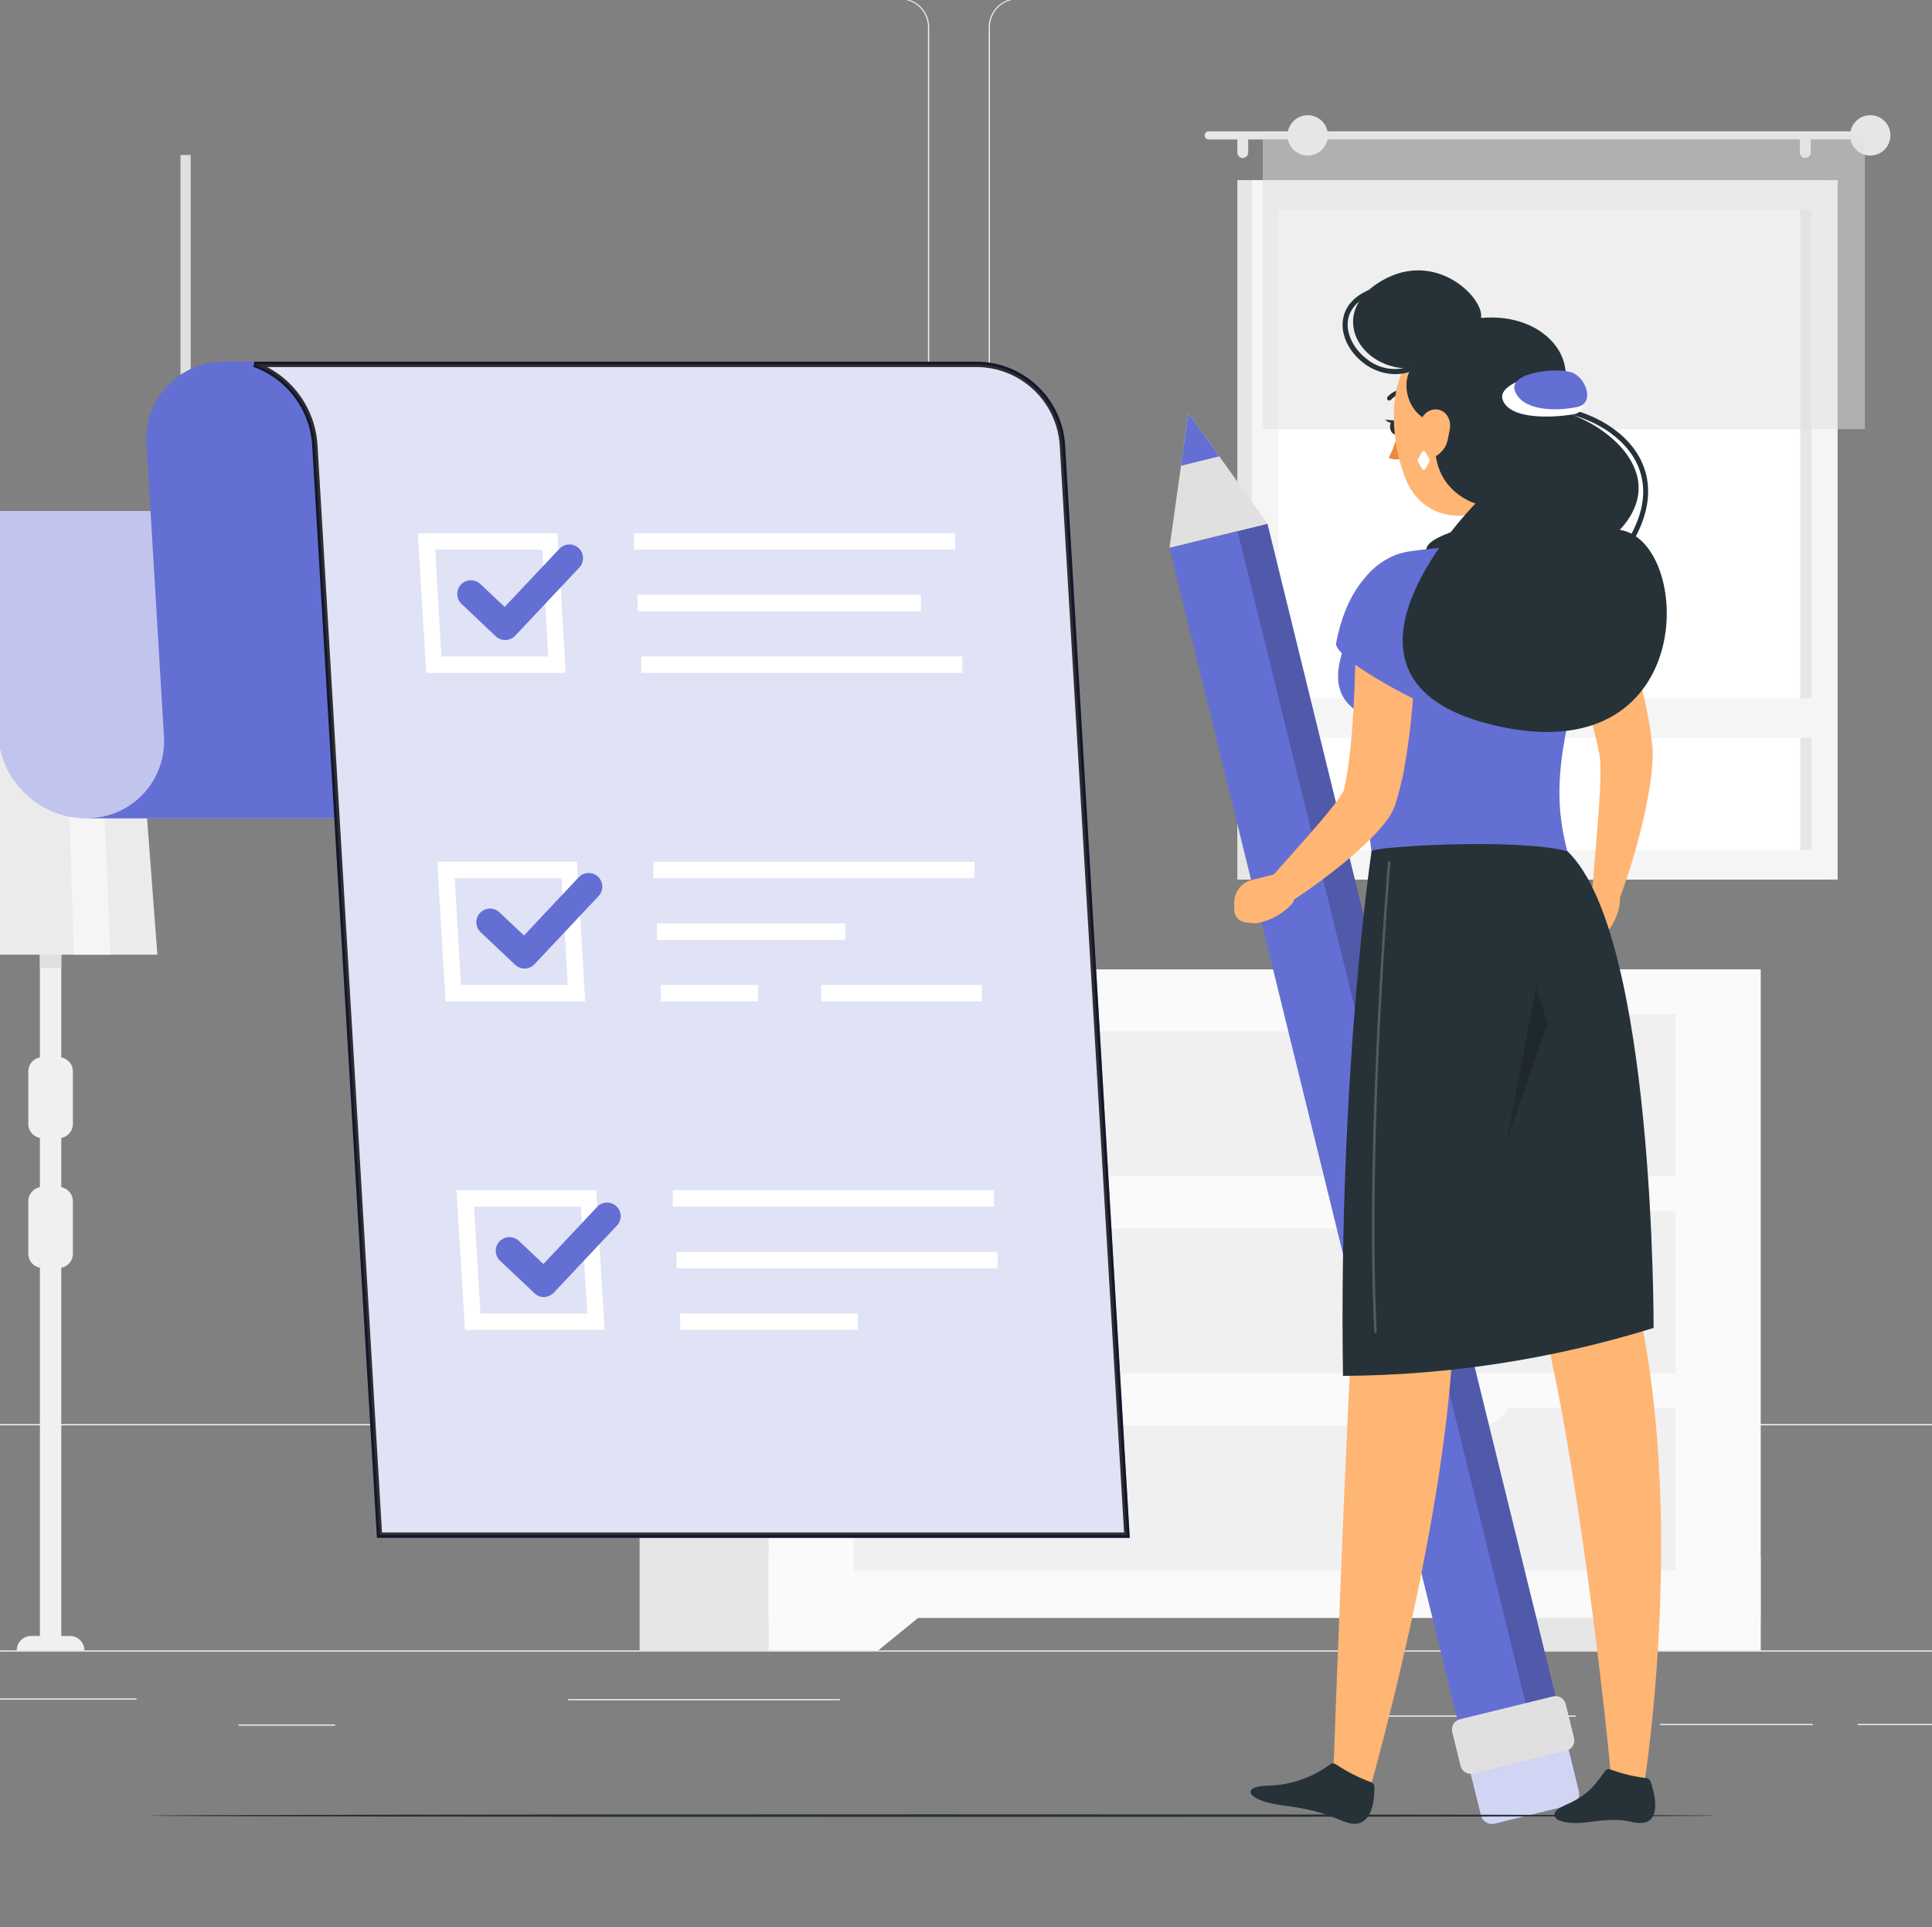 <svg width="360" height="359" viewBox="0 0 360 359" fill="none" xmlns="http://www.w3.org/2000/svg">
<rect x="0" y="0" width="360" height="359" fill="#808080" stroke="none"/>
<g clip-path="url(#clip0_156_327)">
<path d="M415 307.456H-55V307.691H415V307.456Z" fill="#EBEBEB"/>
<path d="M25.445 316.405H-5.688V316.64H25.445V316.405Z" fill="#EBEBEB"/>
<path d="M156.5 316.527H105.872V316.762H156.5V316.527Z" fill="#EBEBEB"/>
<path d="M62.462 321.255H44.424V321.49H62.462V321.255Z" fill="#EBEBEB"/>
<path d="M364.24 321.142H346.164V321.377H364.24V321.142Z" fill="#EBEBEB"/>
<path d="M337.788 321.142H309.316V321.377H337.788V321.142Z" fill="#EBEBEB"/>
<path d="M293.637 319.591H253.63V319.826H293.637V319.591Z" fill="#EBEBEB"/>
<path d="M167.78 265.532H-13.725C-15.146 265.529 -16.509 264.963 -17.514 263.957C-18.518 262.95 -19.082 261.586 -19.082 260.165V5.02C-19.07 3.607 -18.5 2.255 -17.497 1.259C-16.494 0.263 -15.138 -0.298 -13.725 -0.3H167.78C169.204 -0.3 170.569 0.265 171.575 1.272C172.582 2.279 173.147 3.644 173.147 5.067V260.165C173.147 261.588 172.582 262.953 171.575 263.96C170.569 264.966 169.204 265.532 167.78 265.532ZM-13.725 -0.112C-15.084 -0.11 -16.387 0.432 -17.348 1.395C-18.308 2.357 -18.848 3.661 -18.848 5.02V260.165C-18.848 261.524 -18.308 262.828 -17.348 263.79C-16.387 264.753 -15.084 265.294 -13.725 265.297H167.78C169.141 265.294 170.445 264.753 171.406 263.791C172.368 262.829 172.91 261.525 172.912 260.165V5.02C172.91 3.66 172.368 2.356 171.406 1.394C170.445 0.432 169.141 -0.11 167.78 -0.112H-13.725Z" fill="#EBEBEB"/>
<path d="M371.111 265.532H189.597C188.175 265.529 186.811 264.963 185.805 263.957C184.799 262.951 184.232 261.587 184.23 260.165V5.02C184.245 3.606 184.817 2.254 185.821 1.258C186.826 0.262 188.183 -0.298 189.597 -0.3H371.111C372.524 -0.295 373.877 0.266 374.878 1.262C375.879 2.258 376.448 3.608 376.46 5.02V260.165C376.46 261.585 375.897 262.947 374.895 263.953C373.892 264.959 372.532 265.527 371.111 265.532ZM189.597 -0.112C188.237 -0.11 186.933 0.432 185.971 1.394C185.009 2.356 184.467 3.66 184.465 5.02V260.165C184.467 261.525 185.009 262.829 185.971 263.791C186.933 264.753 188.237 265.294 189.597 265.297H371.111C372.472 265.294 373.776 264.753 374.738 263.791C375.7 262.829 376.241 261.525 376.244 260.165V5.02C376.241 3.66 375.7 2.356 374.738 1.394C373.776 0.432 372.472 -0.11 371.111 -0.112H189.597Z" fill="#EBEBEB"/>
<path d="M339.687 33.559H230.553V163.862H339.687V33.559Z" fill="#E6E6E6"/>
<path d="M342.413 33.559H233.279V163.862H342.413V33.559Z" fill="#F5F5F5"/>
<path d="M337.525 158.363V39.048L238.177 39.048V158.363H337.525Z" fill="white"/>
<path d="M337.516 158.363V39.048H335.457V158.363H337.516Z" fill="#E6E6E6"/>
<path d="M340.383 130.097H235.3V137.476H340.383V130.097Z" fill="#F5F5F5"/>
<path d="M347.743 24.469H225.223C225.024 24.469 224.833 24.548 224.692 24.689C224.551 24.83 224.471 25.021 224.471 25.221C224.471 25.42 224.551 25.612 224.692 25.753C224.833 25.894 225.024 25.973 225.223 25.973H347.743C347.942 25.973 348.134 25.894 348.275 25.753C348.416 25.612 348.495 25.42 348.495 25.221C348.495 25.021 348.416 24.83 348.275 24.689C348.134 24.548 347.942 24.469 347.743 24.469Z" fill="#E6E6E6"/>
<path d="M348.495 28.981C350.572 28.981 352.255 27.298 352.255 25.221C352.255 23.145 350.572 21.461 348.495 21.461C346.418 21.461 344.735 23.145 344.735 25.221C344.735 27.298 346.418 28.981 348.495 28.981Z" fill="#E6E6E6"/>
<path d="M231.568 29.432C231.299 29.432 231.041 29.325 230.851 29.135C230.66 28.944 230.553 28.686 230.553 28.417V26.236C230.556 25.968 230.663 25.711 230.853 25.521C231.043 25.331 231.3 25.223 231.568 25.221C231.838 25.221 232.096 25.328 232.286 25.518C232.477 25.709 232.584 25.967 232.584 26.236V28.417C232.584 28.686 232.477 28.944 232.286 29.135C232.096 29.325 231.838 29.432 231.568 29.432Z" fill="#E6E6E6"/>
<path d="M336.388 29.432C336.119 29.432 335.86 29.325 335.67 29.135C335.48 28.944 335.373 28.686 335.373 28.417V26.236C335.375 25.968 335.483 25.711 335.673 25.521C335.863 25.331 336.119 25.223 336.388 25.221C336.657 25.221 336.915 25.328 337.106 25.518C337.296 25.709 337.403 25.967 337.403 26.236V28.417C337.403 28.686 337.296 28.944 337.106 29.135C336.915 29.325 336.657 29.432 336.388 29.432Z" fill="#E6E6E6"/>
<path opacity="0.5" d="M347.499 25.221H235.3V79.948H347.499V25.221Z" fill="#E0E0E0"/>
<path d="M243.676 28.981C245.752 28.981 247.436 27.298 247.436 25.221C247.436 23.145 245.752 21.461 243.676 21.461C241.599 21.461 239.916 23.145 239.916 25.221C239.916 27.298 241.599 28.981 243.676 28.981Z" fill="#E6E6E6"/>
<path d="M29.327 177.858H-10.482L-6.957 131.262H25.802L29.327 177.858Z" fill="#EBEBEB"/>
<path d="M20.595 177.858H13.752L12.295 131.262H18.611L20.595 177.858Z" fill="#F5F5F5"/>
<path d="M11.42 177.858H7.435V307.456H11.42V177.858Z" fill="#F0F0F0"/>
<path d="M10.932 196.949H7.924C6.46 196.949 5.273 198.136 5.273 199.6V209.386C5.273 210.85 6.46 212.036 7.924 212.036H10.932C12.396 212.036 13.582 210.85 13.582 209.386V199.6C13.582 198.136 12.396 196.949 10.932 196.949Z" fill="#F0F0F0"/>
<path d="M10.932 221.126H7.924C6.46 221.126 5.273 222.313 5.273 223.777V233.563C5.273 235.027 6.46 236.213 7.924 236.213H10.932C12.396 236.213 13.582 235.027 13.582 233.563V223.777C13.582 222.313 12.396 221.126 10.932 221.126Z" fill="#F0F0F0"/>
<path d="M15.726 307.456H3.12C3.12 306.743 3.403 306.059 3.908 305.555C4.412 305.051 5.096 304.768 5.809 304.768H13.037C13.75 304.768 14.434 305.051 14.938 305.555C15.442 306.059 15.726 306.743 15.726 307.456Z" fill="#F0F0F0"/>
<path d="M11.42 177.858H7.435V180.293H11.42V177.858Z" fill="#E0E0E0"/>
<path d="M35.531 28.878H33.633V139.196H35.531V28.878Z" fill="#E0E0E0"/>
<path d="M328.069 180.594H286.192V307.447H328.069V180.594Z" fill="#E6E6E6"/>
<path d="M307.624 307.456H328.069V289.944H286.192L307.624 307.456Z" fill="#FAFAFA"/>
<path d="M161.059 180.594H119.182V307.447H161.059V180.594Z" fill="#E6E6E6"/>
<path d="M328.059 180.594H143.218V301.421H328.059V180.594Z" fill="#FAFAFA"/>
<path d="M163.663 307.456H143.227V289.944H185.104L163.663 307.456Z" fill="#FAFAFA"/>
<path d="M312.211 225.62H159.085V255.859H312.211V225.62Z" fill="#F0F0F0"/>
<path d="M312.211 262.327H159.085V292.566H312.211V262.327Z" fill="#F0F0F0"/>
<path d="M275.739 228.853H195.548C193.997 228.853 192.51 228.237 191.413 227.141C190.317 226.044 189.701 224.557 189.701 223.006H281.586C281.587 223.775 281.437 224.535 281.143 225.245C280.85 225.955 280.419 226.6 279.876 227.144C279.333 227.687 278.688 228.117 277.978 228.411C277.268 228.704 276.507 228.855 275.739 228.853Z" fill="#FAFAFA"/>
<path d="M312.211 188.922H159.085V219.162H312.211V188.922Z" fill="#F0F0F0"/>
<path d="M275.739 192.156H195.548C193.996 192.153 192.509 191.535 191.413 190.437C190.316 189.339 189.701 187.851 189.701 186.299H281.586C281.587 187.068 281.437 187.829 281.143 188.54C280.85 189.25 280.42 189.896 279.877 190.44C279.334 190.984 278.689 191.415 277.979 191.71C277.269 192.004 276.508 192.156 275.739 192.156Z" fill="#FAFAFA"/>
<path d="M275.739 265.56H195.548C193.996 265.558 192.509 264.94 191.413 263.842C190.316 262.744 189.701 261.256 189.701 259.704H281.586C281.587 260.473 281.437 261.234 281.143 261.944C280.85 262.655 280.42 263.301 279.877 263.844C279.334 264.388 278.689 264.82 277.979 265.114C277.269 265.409 276.508 265.56 275.739 265.56Z" fill="#FAFAFA"/>
<path d="M16.017 152.441H156.303C152.139 152.389 148.147 150.773 145.12 147.913C142.093 145.054 140.253 141.16 139.965 137.006L137.484 95.195H-2.792L-0.32 137.006C-0.033 141.16 1.808 145.054 4.834 147.913C7.861 150.773 11.853 152.389 16.017 152.441Z" fill="#646FD4"/>
<path opacity="0.6" d="M16.017 152.441H156.303C152.139 152.389 148.147 150.773 145.12 147.913C142.093 145.054 140.253 141.16 139.965 137.006L137.484 95.195H-2.792L-0.32 137.006C-0.033 141.16 1.808 145.054 4.834 147.913C7.861 150.773 11.853 152.389 16.017 152.441Z" fill="white"/>
<path d="M166.699 67.38H41.82C39.829 67.357 37.855 67.747 36.023 68.526C34.191 69.305 32.54 70.456 31.176 71.906C29.812 73.356 28.763 75.073 28.097 76.95C27.431 78.826 27.162 80.82 27.306 82.805L30.54 137.015C30.687 139.002 30.42 140.997 29.755 142.874C29.09 144.752 28.042 146.471 26.677 147.921C25.312 149.372 23.66 150.523 21.827 151.301C19.993 152.079 18.018 152.467 16.026 152.441H156.303C158.294 152.467 160.27 152.079 162.103 151.301C163.937 150.523 165.588 149.372 166.953 147.921C168.318 146.471 169.366 144.752 170.031 142.874C170.696 140.997 170.964 139.002 170.816 137.015L171.164 142.881L167.611 82.843C167.458 80.854 167.721 78.854 168.384 76.972C169.046 75.09 170.094 73.367 171.459 71.912C172.824 70.457 174.478 69.303 176.314 68.523C178.151 67.743 180.129 67.353 182.124 67.38H166.699Z" fill="#646FD4"/>
<path d="M182.124 67.38H41.82C45.983 67.427 49.977 69.04 53.004 71.899C56.032 74.757 57.871 78.651 58.157 82.805L70.236 286.494H210.512L198.462 82.843C198.181 78.684 196.344 74.783 193.316 71.918C190.288 69.052 186.293 67.432 182.124 67.38Z" fill="#646FD4"/>
<path opacity="0.8" d="M209.982 285.994H70.707L58.656 82.776L58.656 82.776L58.656 82.771C58.362 78.492 56.466 74.48 53.347 71.535C51.621 69.905 49.589 68.668 47.392 67.88H182.121C186.163 67.931 190.037 69.502 192.972 72.281C195.908 75.059 197.69 78.842 197.963 82.875C197.963 82.876 197.963 82.876 197.963 82.877L209.982 285.994Z" fill="white" stroke="black"/>
<path d="M105.42 125.359H79.42L77.85 99.34H103.86L105.42 125.359ZM82.24 122.295H102.14L101.04 102.395H81.103L82.24 122.295Z" fill="white"/>
<path d="M109.049 186.563H83.02L81.479 160.534H107.507L109.049 186.563ZM85.897 183.498H105.796L104.621 163.599H84.722L85.897 183.498Z" fill="white"/>
<path d="M112.668 247.766H86.639L85.06 221.737H111.089L112.668 247.766ZM89.525 244.702H109.425L108.24 224.802H88.341L89.525 244.702Z" fill="white"/>
<path d="M177.97 99.331H118.129V102.395H177.97V99.331Z" fill="white"/>
<path d="M171.615 110.817H118.806V113.882H171.615V110.817Z" fill="white"/>
<path d="M179.323 122.295H119.483V125.359H179.323V122.295Z" fill="white"/>
<path d="M181.589 160.534H121.748V163.599H181.589V160.534Z" fill="white"/>
<path d="M157.553 172.021H122.425V175.085H157.553V172.021Z" fill="white"/>
<path d="M141.244 183.498H123.111V186.563H141.244V183.498Z" fill="white"/>
<path d="M182.952 183.498H153.031V186.563H182.952V183.498Z" fill="white"/>
<path d="M185.208 221.737H125.367V224.802H185.208V221.737Z" fill="white"/>
<path d="M185.894 233.224H126.053V236.289H185.894V233.224Z" fill="white"/>
<path d="M159.828 244.702H126.73V247.766H159.828V244.702Z" fill="white"/>
<path d="M94.112 119.23C93.462 119.231 92.836 118.982 92.364 118.535L86 112.5C85.757 112.27 85.561 111.994 85.425 111.688C85.288 111.382 85.213 111.053 85.204 110.718C85.186 110.042 85.436 109.386 85.901 108.895C86.366 108.404 87.007 108.118 87.683 108.099C88.359 108.081 89.015 108.332 89.506 108.796L94.037 113.073L104.236 102.235C104.7 101.743 105.34 101.455 106.016 101.435C106.692 101.414 107.348 101.663 107.841 102.127C108.333 102.591 108.621 103.231 108.642 103.907C108.662 104.583 108.413 105.24 107.949 105.732L96.002 118.431C95.772 118.677 95.496 118.875 95.19 119.012C94.883 119.149 94.552 119.224 94.216 119.23H94.112Z" fill="#646FD4"/>
<path d="M97.74 180.434C97.09 180.437 96.463 180.187 95.992 179.738L89.6 173.703C89.348 173.476 89.144 173.201 89.001 172.893C88.857 172.586 88.776 172.253 88.762 171.914C88.749 171.575 88.803 171.237 88.922 170.919C89.041 170.602 89.222 170.311 89.455 170.064C89.688 169.817 89.968 169.62 90.278 169.483C90.589 169.346 90.923 169.272 91.263 169.266C91.602 169.26 91.939 169.322 92.254 169.448C92.569 169.574 92.856 169.762 93.097 170L97.637 174.277L107.827 163.439C108.29 162.946 108.931 162.658 109.607 162.638C110.283 162.618 110.939 162.867 111.432 163.331C111.924 163.794 112.212 164.435 112.232 165.111C112.253 165.787 112.003 166.443 111.54 166.935L99.592 179.635C99.365 179.88 99.09 180.077 98.785 180.214C98.48 180.352 98.15 180.426 97.816 180.434H97.74Z" fill="#646FD4"/>
<path d="M101.359 241.647C100.708 241.646 100.081 241.393 99.611 240.942L93.219 234.907C92.967 234.679 92.763 234.404 92.62 234.097C92.476 233.79 92.395 233.457 92.381 233.118C92.368 232.779 92.422 232.44 92.541 232.123C92.66 231.805 92.841 231.514 93.074 231.267C93.307 231.021 93.587 230.823 93.897 230.686C94.208 230.549 94.542 230.475 94.882 230.469C95.221 230.463 95.558 230.525 95.873 230.651C96.188 230.777 96.474 230.965 96.716 231.203L101.256 235.48L111.455 224.642C111.933 224.232 112.545 224.013 113.175 224.028C113.804 224.042 114.406 224.29 114.864 224.722C115.321 225.154 115.603 225.74 115.654 226.368C115.705 226.995 115.522 227.62 115.14 228.12L103.192 240.819C102.962 241.064 102.686 241.261 102.38 241.398C102.073 241.535 101.742 241.61 101.407 241.618L101.359 241.647Z" fill="#646FD4"/>
<path d="M236.172 97.576L217.915 102.064L272.397 323.707L290.654 319.22L236.172 97.576Z" fill="#646FD4"/>
<path opacity="0.2" d="M236.162 97.574L230.603 98.941L285.085 320.584L290.644 319.218L236.162 97.574Z" fill="black"/>
<path d="M289.274 322.517L275.126 325.995C273.991 326.274 273.298 327.419 273.577 328.553L275.946 338.193C276.225 339.327 277.37 340.021 278.505 339.742L292.654 336.264C293.788 335.985 294.481 334.84 294.203 333.705L291.833 324.066C291.554 322.932 290.409 322.238 289.274 322.517Z" fill="#646FD4"/>
<path opacity="0.7" d="M289.274 322.517L275.126 325.995C273.991 326.274 273.298 327.419 273.577 328.553L275.946 338.193C276.225 339.327 277.37 340.021 278.505 339.742L292.654 336.264C293.788 335.985 294.481 334.84 294.203 333.705L291.833 324.066C291.554 322.932 290.409 322.238 289.274 322.517Z" fill="white"/>
<path d="M289.384 316.031L272.031 320.296C270.982 320.554 270.341 321.613 270.599 322.661L272.152 328.978C272.41 330.027 273.469 330.668 274.517 330.41L291.87 326.145C292.919 325.887 293.56 324.828 293.302 323.779L291.749 317.462C291.492 316.414 290.433 315.773 289.384 316.031Z" fill="#E0E0E0"/>
<path d="M236.174 97.554L217.92 102.047L220.063 86.772L221.435 76.978L227.197 85.014L236.174 97.554Z" fill="#E0E0E0"/>
<path d="M227.197 85.014L220.063 86.772L221.435 76.978L227.197 85.014Z" fill="#646FD4"/>
<path d="M283.325 83.059C283.231 88.699 282.14 99.331 285.111 102.799C278.283 105.045 272.162 109.037 267.354 114.38C263.284 107.725 268.595 104.144 268.595 104.144C274.451 102.264 274.094 97.855 272.863 93.803L283.325 83.059Z" fill="#FFB573"/>
<path d="M265.625 108.637C267.176 102.874 262.805 102.057 270.09 99.237C275.786 96.981 286.549 96.661 289.078 98.475C290.478 99.49 288.551 103.044 288.551 103.044L265.625 108.637Z" fill="#263238"/>
<path d="M297.199 107.396C297.622 108.073 297.923 108.59 298.261 109.182C298.6 109.774 298.882 110.319 299.201 110.893C299.803 112.039 300.367 113.186 300.912 114.352C302.003 116.674 302.952 119.052 303.826 121.458C305.582 126.332 306.842 131.371 307.586 136.498L307.831 138.435C307.878 138.707 307.915 139.196 307.943 139.619C307.972 140.042 307.943 140.427 307.943 140.803C307.922 142.19 307.818 143.574 307.633 144.949C307.304 147.543 306.806 149.997 306.261 152.469C305.151 157.291 303.748 162.04 302.059 166.691C301.835 167.322 301.388 167.849 300.804 168.174C300.219 168.5 299.535 168.601 298.881 168.46C298.227 168.318 297.647 167.943 297.249 167.405C296.851 166.866 296.663 166.202 296.72 165.535C297.096 160.76 297.538 155.947 297.885 151.247C298.055 148.897 298.186 146.547 298.224 144.328C298.224 143.229 298.224 142.138 298.12 141.226L298.036 140.597L297.914 139.986L297.566 138.35C296.562 133.945 295.21 129.626 293.524 125.434C292.678 123.329 291.766 121.242 290.807 119.183C290.331 118.149 289.833 117.134 289.313 116.138L288.523 114.653L287.78 113.29L287.649 113.045C286.964 111.783 286.798 110.304 287.187 108.921C287.575 107.538 288.487 106.362 289.729 105.641C290.971 104.92 292.445 104.712 293.838 105.061C295.232 105.41 296.434 106.288 297.19 107.509L297.199 107.396Z" fill="#FFB573"/>
<path d="M294.68 168.59L295.46 167.292L297.66 163.589L301.692 165.873C302.529 169.633 299.972 172.961 299.972 172.961L298.835 173.901C298.447 174.238 297.946 174.415 297.433 174.396C296.919 174.376 296.433 174.163 296.071 173.797L295.197 172.989C294.647 172.41 294.299 171.668 294.206 170.875C294.113 170.082 294.279 169.28 294.68 168.59Z" fill="#FFB573"/>
<path d="M241.1 166.672L240.451 164.322C240.299 163.769 239.936 163.298 239.441 163.01C238.945 162.722 238.356 162.639 237.801 162.781L234.981 163.504L233.242 163.937C232.327 164.175 231.515 164.705 230.928 165.446C230.341 166.187 230.012 167.1 229.989 168.045V169.445C229.985 170.055 230.213 170.644 230.627 171.093C231.04 171.541 231.609 171.816 232.217 171.861L233.956 172.03C236.565 171.615 238.957 170.329 240.743 168.383C240.936 168.148 241.07 167.87 241.132 167.572C241.194 167.274 241.183 166.965 241.1 166.672Z" fill="#FFB573"/>
<path d="M292.499 103.26C297.434 105.45 301.956 110.667 305.659 120.321C304.475 124.297 292.245 130.811 292.245 130.811C292.245 130.811 276.989 98.466 292.499 103.26Z" fill="#646FD4"/>
<path d="M251.675 115.621C251.722 119.202 245.791 127.502 252.615 132.315C253.207 139.563 254.006 146.697 255.557 158.588H292.057C288.589 145.428 291.587 136.592 297.152 113.468C297.47 112.226 297.515 110.929 297.286 109.667C297.056 108.405 296.556 107.208 295.82 106.157C295.085 105.107 294.131 104.227 293.024 103.58C291.917 102.932 290.683 102.531 289.407 102.404C287.95 102.263 286.408 102.141 284.838 102.057C279.318 101.661 273.777 101.661 268.257 102.057C266.461 102.216 264.609 102.442 262.833 102.686C259.728 103.139 256.89 104.696 254.841 107.072C252.791 109.448 251.667 112.483 251.675 115.621Z" fill="#646FD4"/>
<path d="M263.763 112.133C263.848 114.822 263.763 117.397 263.763 120.029C263.763 122.661 263.594 125.265 263.425 127.897C263.134 133.233 262.506 138.545 261.545 143.802C261.432 144.469 261.254 145.165 261.094 145.842C260.934 146.519 260.793 147.195 260.577 147.91L260.276 148.953L260.116 149.48C260.056 149.716 259.98 149.948 259.891 150.175C259.497 151.188 258.959 152.138 258.293 152.995C257.376 154.185 256.373 155.306 255.294 156.351C254.307 157.338 253.301 158.231 252.286 159.171C248.288 162.615 244.04 165.757 239.577 168.571C239.017 168.923 238.349 169.062 237.694 168.963C237.04 168.865 236.443 168.534 236.011 168.032C235.58 167.53 235.343 166.89 235.344 166.228C235.344 165.566 235.582 164.927 236.015 164.426C239.37 160.6 242.83 156.802 246.054 153.042C246.843 152.102 247.614 151.162 248.347 150.222C249.036 149.387 249.664 148.505 250.227 147.581C250.453 147.233 250.594 146.81 250.472 147.045C250.35 147.28 250.472 146.923 250.472 146.819L250.556 146.406L250.735 145.588C250.867 145.062 250.942 144.469 251.036 143.896C251.13 143.323 251.243 142.749 251.299 142.148C251.938 137.401 252.239 132.4 252.418 127.399C252.596 122.398 252.709 117.303 252.737 112.359C252.729 111.634 252.864 110.915 253.134 110.243C253.404 109.57 253.803 108.958 254.31 108.439C255.333 107.393 256.73 106.796 258.194 106.78C259.657 106.764 261.067 107.33 262.113 108.353C263.16 109.376 263.757 110.773 263.773 112.237L263.763 112.133Z" fill="#FFB573"/>
<path d="M259.74 103.523C255.238 105.76 250.773 110.103 248.921 120.048C250.096 123.987 266.189 131.573 266.189 131.573C266.189 131.573 275.147 97.77 259.74 103.523Z" fill="#646FD4"/>
<path d="M260.727 79.468C260.849 80.173 260.567 80.831 260.097 80.916C259.627 81.001 259.157 80.512 259.035 79.797C258.913 79.083 259.204 78.434 259.665 78.35C260.126 78.265 260.614 78.754 260.727 79.468Z" fill="#263238"/>
<path d="M259.9 78.341L258.105 78.19C258.105 78.19 259.186 79.346 259.9 78.341Z" fill="#263238"/>
<path d="M260.558 80.258C260.189 82.011 259.585 83.705 258.763 85.296C259.175 85.489 259.624 85.588 260.079 85.588C260.533 85.588 260.983 85.489 261.395 85.296L260.558 80.258Z" fill="#ED893E"/>
<path d="M258.866 74.618C258.758 74.617 258.655 74.577 258.575 74.505C258.535 74.466 258.503 74.419 258.482 74.367C258.46 74.316 258.449 74.26 258.449 74.204C258.449 74.148 258.46 74.093 258.482 74.041C258.503 73.99 258.535 73.943 258.575 73.904C259.034 73.398 259.606 73.008 260.245 72.766C260.884 72.525 261.571 72.438 262.25 72.512C262.304 72.522 262.355 72.543 262.401 72.573C262.447 72.603 262.486 72.642 262.517 72.688C262.547 72.733 262.569 72.785 262.579 72.838C262.59 72.892 262.59 72.948 262.579 73.001C262.556 73.114 262.49 73.213 262.396 73.278C262.301 73.343 262.185 73.368 262.071 73.349C261.534 73.3 260.992 73.377 260.489 73.575C259.987 73.772 259.537 74.085 259.176 74.486C259.094 74.57 258.983 74.617 258.866 74.618Z" fill="#263238"/>
<path d="M283.992 72.466C284.932 81.302 285.496 85.024 281.896 90.326C276.472 98.362 265.568 97.846 262.062 89.545C258.904 82.025 257.917 68.865 265.775 63.733C267.465 62.58 269.429 61.892 271.469 61.737C273.51 61.582 275.555 61.966 277.4 62.85C279.245 63.735 280.825 65.089 281.982 66.776C283.139 68.464 283.832 70.426 283.992 72.466Z" fill="#FFB573"/>
<path d="M267.918 78.923C262.278 77.927 260.915 71.45 263.002 68.63C253.499 69.053 247.097 58.422 257.362 52.359C267.627 46.296 276.688 55.687 275.955 59.23C288.598 58.084 296.005 68.489 289.115 76.225C298.205 77.701 311.816 87.947 301.824 98.71C315.332 100.694 316.798 142.994 280.025 135.474C241.26 127.54 274.94 93.803 274.94 93.803C274.94 93.803 265.117 91.04 267.918 78.923Z" fill="#263238"/>
<path d="M303.93 101.464L303.131 100.976C306.543 95.43 307.107 90.382 304.804 85.936C301.843 80.296 294.661 76.968 289.087 76.648L289.143 75.708C294.971 76.037 302.52 79.468 305.641 85.494C308.066 90.194 307.474 95.702 303.93 101.464Z" fill="#263238"/>
<path d="M293.242 77.175C296.485 76.639 294.953 71.347 292.565 69.946C290.177 68.546 278.738 70.82 279.997 74.468C281.257 78.115 288.89 77.899 293.242 77.175Z" fill="white"/>
<path d="M293.825 75.84C297.058 75.22 295.761 70.933 293.336 69.589C290.911 68.245 280.918 69.241 282.281 72.841C283.644 76.442 289.501 76.695 293.825 75.84Z" fill="#646FD4"/>
<path d="M259.947 69.702C257.781 69.673 255.687 68.922 253.997 67.568C251.299 65.472 249.814 62.332 250.237 59.569C250.491 57.811 251.59 55.395 255.426 53.863L255.773 54.737C253.066 55.818 251.478 57.557 251.167 59.7C250.829 62.144 252.173 64.936 254.608 66.825C255.737 67.767 257.097 68.391 258.548 68.632C259.999 68.873 261.488 68.723 262.861 68.198L263.218 69.072C262.18 69.497 261.068 69.711 259.947 69.702Z" fill="#263238"/>
<path d="M270.146 79.957C269.723 82.269 269.591 83.257 268.388 84.338C268.046 84.72 267.597 84.99 267.099 85.113C266.6 85.236 266.077 85.205 265.596 85.025C265.116 84.846 264.701 84.525 264.406 84.105C264.11 83.686 263.949 83.187 263.942 82.674C263.754 80.549 264.478 77.128 266.63 76.413C268.783 75.699 270.569 77.654 270.146 79.957Z" fill="#FFB573"/>
<path d="M264.957 87.317L264.196 85.954C264.164 85.899 264.147 85.835 264.147 85.771C264.147 85.707 264.164 85.644 264.196 85.588L264.957 84.234C264.99 84.175 265.037 84.126 265.095 84.092C265.153 84.058 265.219 84.04 265.286 84.04C265.353 84.04 265.419 84.058 265.477 84.092C265.535 84.126 265.583 84.175 265.615 84.234L266.377 85.588C266.409 85.644 266.426 85.707 266.426 85.771C266.426 85.835 266.409 85.899 266.377 85.954L265.615 87.317C265.583 87.376 265.535 87.425 265.477 87.459C265.419 87.493 265.353 87.511 265.286 87.511C265.219 87.511 265.153 87.493 265.095 87.459C265.037 87.425 264.99 87.376 264.957 87.317Z" fill="white"/>
<path d="M255.576 158.56C255.576 158.56 254.288 205.692 252.568 236.693C250.744 265.147 248.404 331.689 248.404 331.689L255.595 332.065C255.595 332.065 271.5 276.069 270.832 242.239C289.501 194.919 282.789 159.979 282.789 159.979L255.576 158.56Z" fill="#FFB573"/>
<path d="M248.94 328.7C248.78 328.585 248.587 328.522 248.39 328.522C248.192 328.522 248 328.585 247.84 328.7C244.389 331.262 240.209 332.652 235.911 332.667C231.136 332.874 232.311 335.487 239.145 336.361C247.182 337.357 248.902 339.012 251.496 339.66C254.091 340.309 256.149 338.335 256.102 332.883C256.098 332.697 256.039 332.516 255.932 332.364C255.825 332.212 255.675 332.095 255.501 332.028C253.191 331.18 250.988 330.063 248.94 328.7Z" fill="#263238"/>
<path d="M265.117 158.56C265.117 158.56 278.277 214.34 285.9 240.34C293.919 267.6 300.273 329.809 300.226 331.868H306.449C306.449 331.868 314.486 281.446 304.569 240.312C303.629 173.572 292.123 158.607 292.123 158.607L265.117 158.56Z" fill="#FFB573"/>
<path d="M300.066 329.64C299.904 329.573 299.725 329.561 299.555 329.605C299.386 329.649 299.235 329.747 299.126 329.884C297.519 331.971 296.353 334.284 291.606 336.314C287.677 337.987 289.848 340.281 295.996 339.444C303.225 338.448 303.328 339.623 305.763 339.623C308.197 339.623 309.344 337.198 307.567 331.924C307.511 331.75 307.407 331.594 307.268 331.475C307.129 331.355 306.959 331.277 306.778 331.247C304.484 330.985 302.23 330.445 300.066 329.64Z" fill="#263238"/>
<path d="M255.576 158.56C255.576 158.56 249.372 199.864 250.246 256.32C269.873 256.208 289.375 253.199 308.122 247.39C308.122 247.39 308.404 174.239 292.076 158.588C282.648 156.05 255.792 157.733 255.576 158.56Z" fill="#263238"/>
<path opacity="0.2" d="M256.3 248.302C256.239 248.302 256.181 248.278 256.137 248.236C256.093 248.194 256.067 248.137 256.065 248.076C254.307 212.027 258.575 161.136 258.612 160.656C258.613 160.625 258.621 160.594 258.635 160.566C258.648 160.538 258.668 160.512 258.691 160.492C258.715 160.472 258.743 160.457 258.773 160.448C258.803 160.439 258.835 160.436 258.866 160.44C258.897 160.442 258.927 160.451 258.955 160.465C258.982 160.479 259.007 160.498 259.027 160.522C259.047 160.546 259.062 160.573 259.072 160.602C259.081 160.632 259.085 160.663 259.082 160.694C259.035 161.211 254.777 212.065 256.535 248.114C256.537 248.145 256.534 248.176 256.523 248.206C256.513 248.236 256.497 248.263 256.476 248.286C256.455 248.309 256.429 248.327 256.4 248.339C256.371 248.352 256.341 248.358 256.309 248.358L256.3 248.302Z" fill="white"/>
<path opacity="0.2" d="M280.862 212.253L286.211 183.921L288.363 190.699L280.862 212.253Z" fill="black"/>
<path d="M319.56 338.244C319.56 338.376 254.286 338.489 173.794 338.489C93.302 338.489 28 338.376 28 338.244C28 338.113 93.264 338 173.794 338C254.324 338 319.56 338.122 319.56 338.244Z" fill="#263238"/>
</g>
<defs>
<clipPath id="clip0_156_327">
<rect width="470" height="359" fill="white" transform="translate(-55)"/>
</clipPath>
</defs>
</svg>
